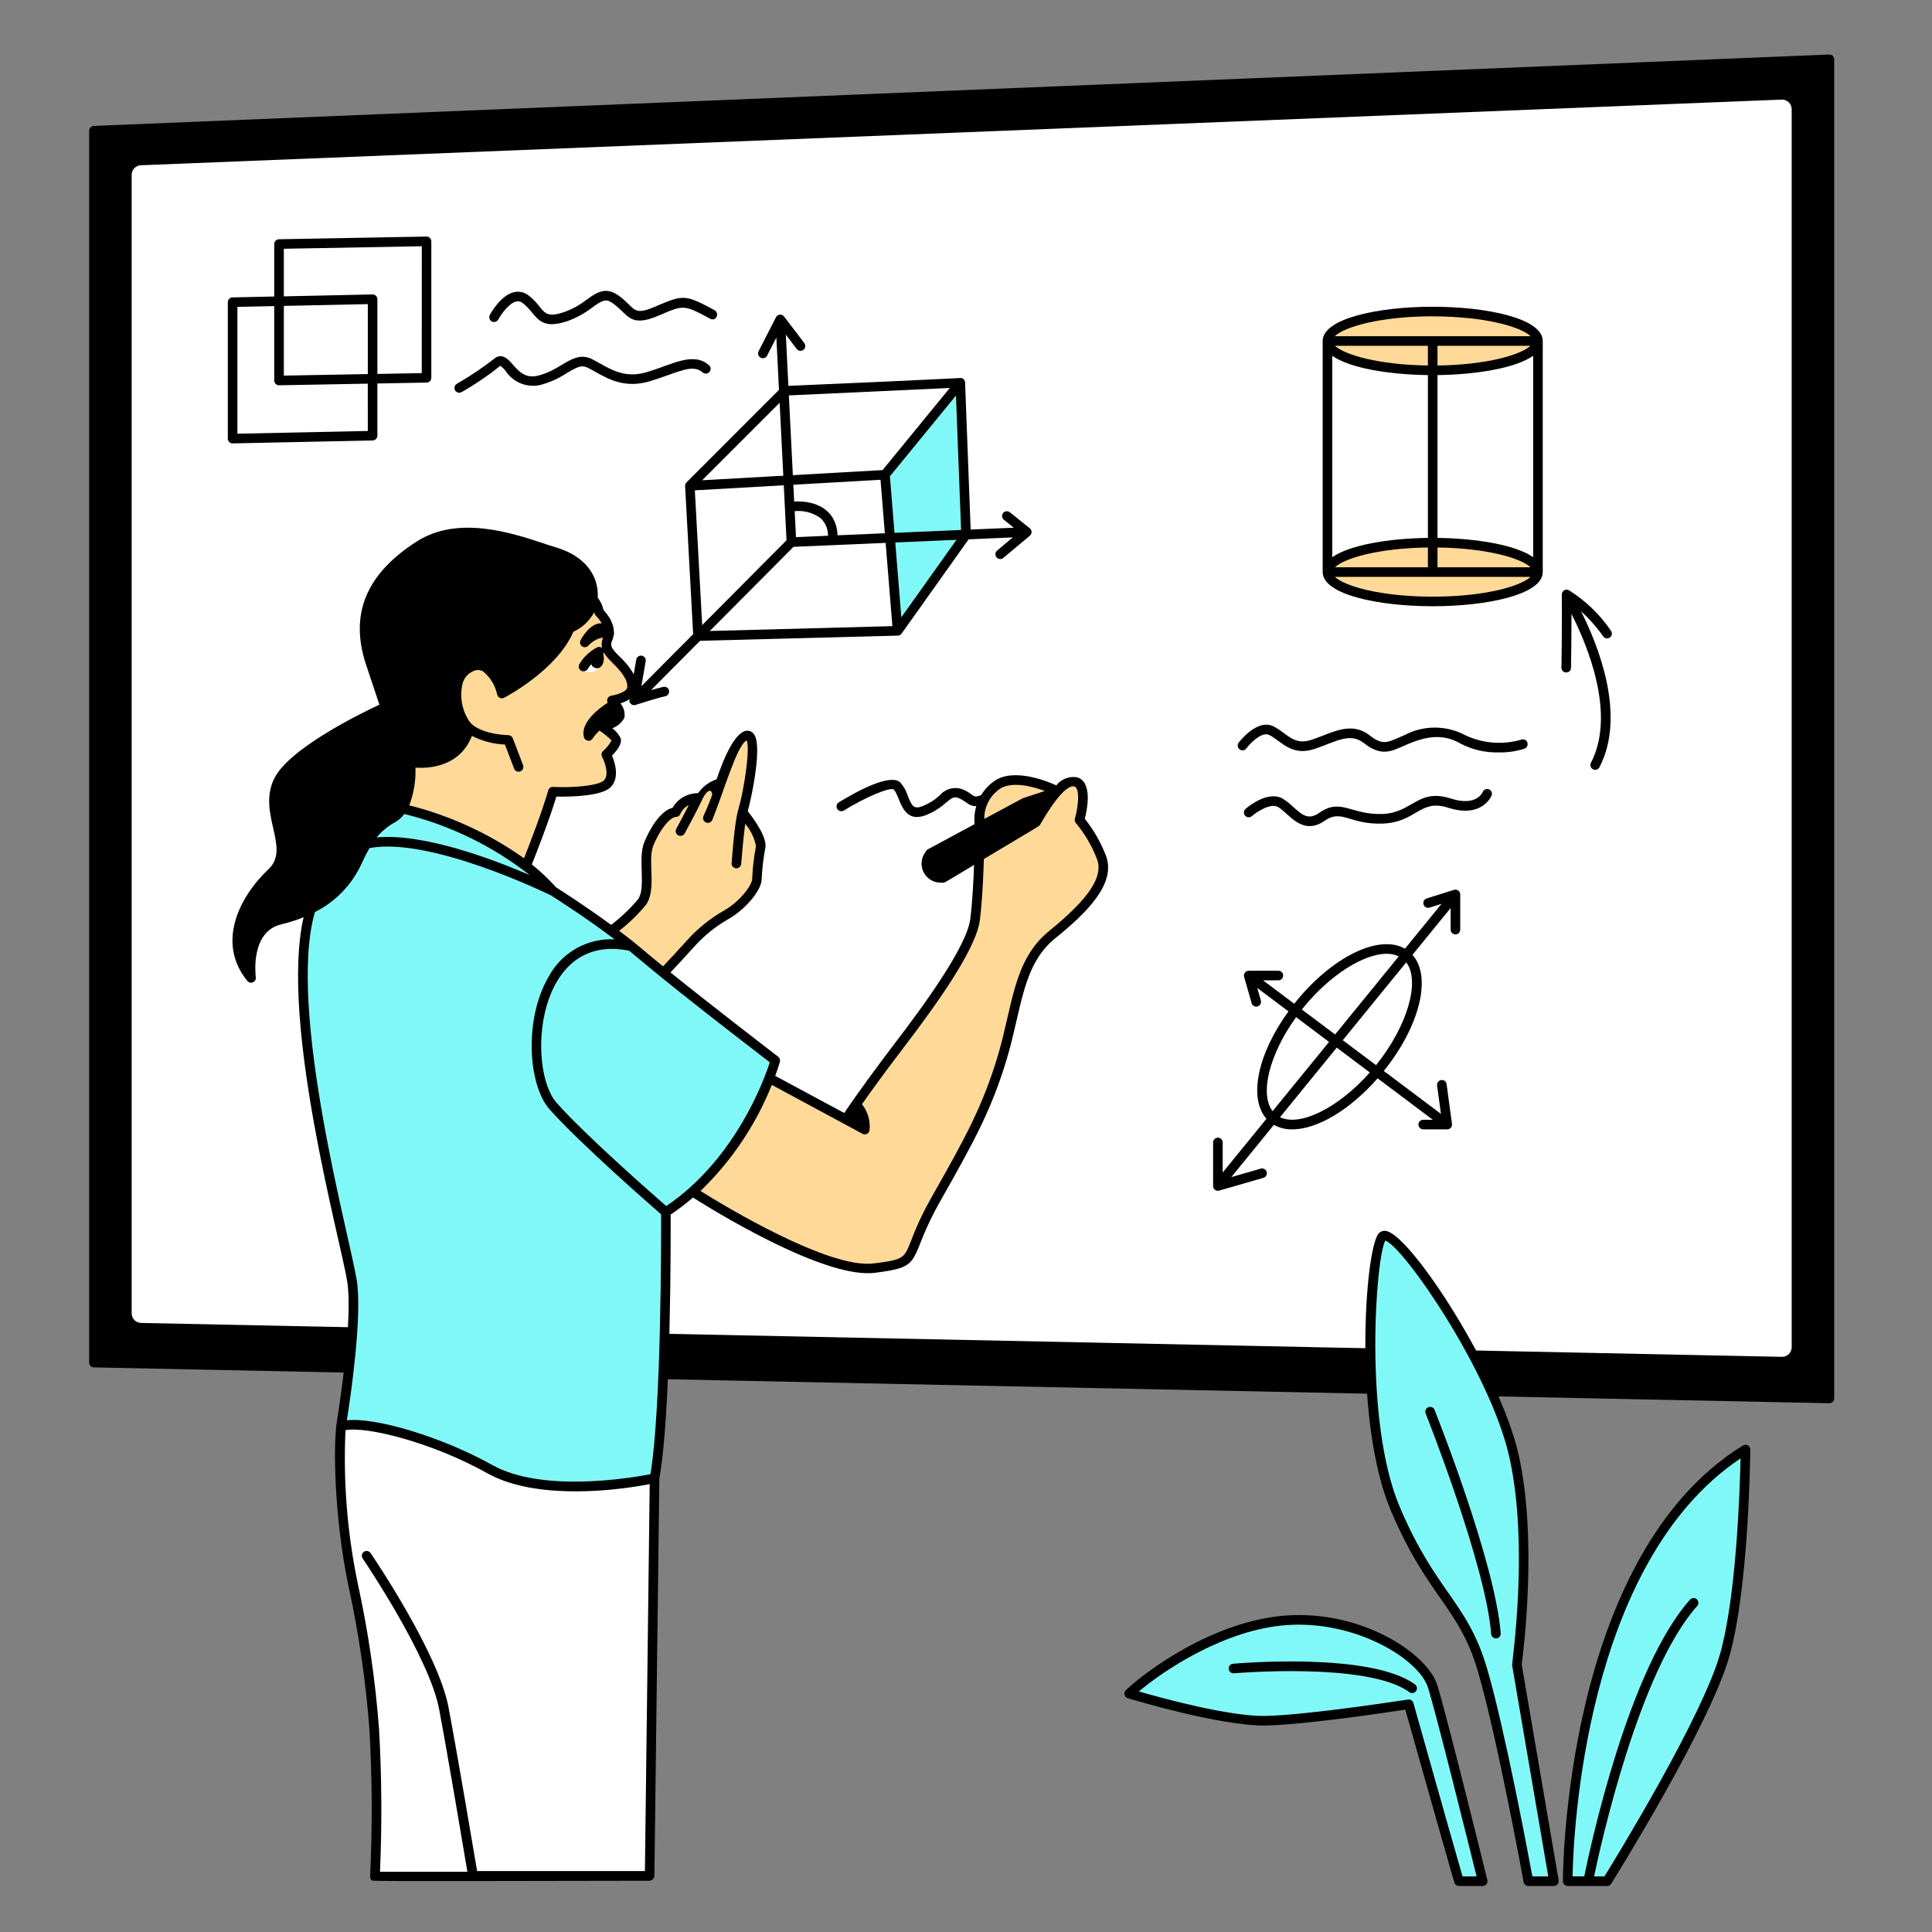 <svg width="156" height="156" viewBox="0 0 156 156" fill="none" xmlns="http://www.w3.org/2000/svg">
<rect x="0" y="0" width="156" height="156" fill="#808080" stroke="none"/>
<path d="M147.7 4.403L7.568 10.168C7.468 10.172 7.374 10.214 7.305 10.286C7.235 10.358 7.197 10.455 7.197 10.555V110.024C7.197 110.125 7.236 110.222 7.307 110.295C7.378 110.367 7.475 110.409 7.576 110.411L147.716 113.305C147.818 113.305 147.917 113.264 147.989 113.192C148.062 113.119 148.103 113.02 148.103 112.918V4.79C148.103 4.738 148.092 4.687 148.072 4.639C148.051 4.591 148.022 4.547 147.984 4.511C147.946 4.475 147.902 4.447 147.853 4.428C147.804 4.41 147.752 4.401 147.7 4.403Z" fill="black"/>
<path fill-rule="evenodd" clip-rule="evenodd" d="M144.67 8.817C144.67 8.712 144.649 8.609 144.608 8.513C144.567 8.417 144.507 8.33 144.432 8.258C144.357 8.186 144.268 8.129 144.17 8.092C144.073 8.055 143.969 8.038 143.864 8.042L11.374 13.344C11.174 13.352 10.985 13.437 10.846 13.581C10.707 13.725 10.63 13.918 10.63 14.118V106.047C10.63 106.25 10.71 106.444 10.851 106.589C10.993 106.734 11.186 106.817 11.388 106.821L143.881 109.558C143.984 109.56 144.086 109.541 144.182 109.503C144.277 109.465 144.365 109.408 144.438 109.336C144.512 109.264 144.57 109.178 144.61 109.083C144.65 108.988 144.67 108.886 144.67 108.783L144.67 8.817Z" fill="white"/>
<path d="M34.435 19.101L22.523 19.319C22.421 19.321 22.325 19.363 22.254 19.435C22.183 19.508 22.143 19.605 22.143 19.706V23.942L18.773 24.013C18.672 24.015 18.576 24.057 18.505 24.129C18.434 24.201 18.395 24.299 18.395 24.4V35.416C18.395 35.519 18.435 35.617 18.508 35.69C18.581 35.762 18.679 35.803 18.782 35.803L30.092 35.564C30.193 35.562 30.289 35.52 30.36 35.447C30.431 35.375 30.471 35.278 30.471 35.177V30.965L34.447 30.892C34.548 30.89 34.645 30.849 34.716 30.776C34.787 30.704 34.827 30.606 34.827 30.505V19.488C34.827 19.437 34.817 19.386 34.797 19.339C34.778 19.292 34.749 19.249 34.712 19.213C34.676 19.177 34.633 19.148 34.585 19.129C34.538 19.11 34.487 19.1 34.435 19.101ZM29.699 34.798L19.169 35.02V24.779L22.143 24.716V30.723C22.143 30.825 22.183 30.924 22.256 30.996C22.329 31.069 22.427 31.11 22.53 31.11L29.696 30.979L29.699 34.798ZM29.699 30.204L22.919 30.328V24.7L29.699 24.556V30.204ZM34.055 30.127L30.473 30.193V24.162C30.473 24.11 30.463 24.059 30.443 24.011C30.423 23.964 30.393 23.921 30.357 23.885C30.32 23.849 30.276 23.82 30.228 23.801C30.18 23.782 30.129 23.773 30.077 23.774L22.919 23.929V20.087L34.059 19.882L34.055 30.127Z" fill="black"/>
<path d="M42.206 24.47C42.136 24.411 42.053 24.368 41.963 24.346C41.874 24.324 41.78 24.323 41.69 24.343C41.071 24.478 40.414 25.462 40.233 25.797C40.184 25.887 40.102 25.954 40.003 25.984C39.905 26.013 39.799 26.002 39.709 25.953C39.618 25.905 39.551 25.822 39.522 25.724C39.492 25.625 39.503 25.519 39.552 25.429C39.64 25.265 40.448 23.821 41.525 23.585C41.724 23.542 41.931 23.544 42.129 23.59C42.327 23.636 42.513 23.725 42.673 23.852C44.023 24.871 43.653 25.833 45.538 25.204C46.204 24.965 46.827 24.622 47.385 24.187C48.154 23.636 48.879 23.117 49.917 23.844C51.338 24.839 51.002 25.581 52.923 24.75C55.194 23.769 55.327 23.776 57.679 25.034C57.774 25.083 57.846 25.167 57.881 25.268C57.916 25.369 57.911 25.479 57.867 25.576C57.847 25.621 57.818 25.662 57.782 25.695C57.746 25.729 57.704 25.754 57.657 25.771C57.611 25.787 57.562 25.793 57.512 25.79C57.463 25.786 57.416 25.772 57.372 25.75C55.224 24.601 55.224 24.601 53.237 25.46C50.801 26.515 50.76 25.383 49.472 24.48C48.911 24.087 48.633 24.248 47.836 24.818C47.216 25.299 46.523 25.678 45.783 25.941C43.376 26.74 43.35 25.333 42.206 24.47Z" fill="black"/>
<path d="M37.083 31.711C36.998 31.711 36.915 31.683 36.848 31.632C36.78 31.58 36.731 31.508 36.709 31.425C36.687 31.343 36.692 31.256 36.724 31.177C36.757 31.098 36.814 31.032 36.888 30.99C37.932 30.389 38.934 29.719 39.888 28.983C39.959 28.909 40.046 28.851 40.142 28.813C40.238 28.774 40.341 28.757 40.444 28.761C41.391 28.807 41.743 30.712 43.387 30.345C45.384 29.893 46.312 28.209 47.864 29.029C48.043 29.123 48.219 29.222 48.398 29.322C49.518 29.949 50.575 30.542 52.256 30.04C54.263 29.443 55.973 28.366 57.248 29.489C57.286 29.523 57.317 29.564 57.34 29.609C57.362 29.655 57.375 29.705 57.378 29.755C57.381 29.806 57.375 29.857 57.358 29.905C57.342 29.953 57.316 29.998 57.282 30.036C57.248 30.074 57.208 30.105 57.162 30.127C57.116 30.15 57.067 30.163 57.016 30.166C56.965 30.169 56.914 30.162 56.866 30.146C56.818 30.129 56.774 30.104 56.736 30.07C55.884 29.315 54.621 30.142 52.477 30.782C50.482 31.374 49.174 30.643 48.02 29.998C47.118 29.492 47.029 29.361 45.77 30.123C45.093 30.572 44.345 30.903 43.558 31.102C43.038 31.203 42.5 31.147 42.012 30.941C41.524 30.734 41.109 30.388 40.819 29.944C40.699 29.788 40.556 29.65 40.396 29.535C39.415 30.324 38.372 31.033 37.279 31.657C37.219 31.692 37.152 31.711 37.083 31.711Z" fill="black"/>
<path fill-rule="evenodd" clip-rule="evenodd" d="M77.54 30.901L71.456 38.334L72.481 50.936L78.004 43.168L77.54 30.901Z" fill="#81F8F8"/>
<path d="M77.926 30.887C77.923 30.808 77.897 30.733 77.85 30.67C77.803 30.607 77.739 30.56 77.665 30.534C77.587 30.49 78.599 30.518 63.352 31.168C63.256 31.173 63.165 31.213 63.097 31.282L55.432 38.953C55.394 38.992 55.364 39.038 55.344 39.089C55.325 39.14 55.316 39.194 55.319 39.248L55.978 51.383C55.983 51.481 56.026 51.574 56.099 51.642C56.17 51.71 56.266 51.748 56.365 51.748L72.513 51.323C72.569 51.318 72.624 51.302 72.673 51.274C72.722 51.246 72.764 51.208 72.797 51.163L78.32 43.394C78.37 43.324 78.395 43.241 78.391 43.155L77.926 30.887ZM63.538 31.935L76.691 31.327L71.266 37.957L56.693 38.78L63.538 31.935ZM56.725 50.965L56.105 39.592L71.097 38.74L72.057 50.558L56.725 50.965ZM72.778 49.846L71.856 38.457L77.191 31.937L77.613 43.05L72.778 49.846Z" fill="black"/>
<path d="M83.147 42.651L81.557 41.378C81.518 41.343 81.472 41.316 81.422 41.3C81.373 41.283 81.32 41.277 81.268 41.281C81.215 41.286 81.165 41.301 81.118 41.325C81.072 41.35 81.031 41.384 80.998 41.425C80.965 41.466 80.941 41.513 80.927 41.563C80.913 41.614 80.909 41.667 80.916 41.719C80.924 41.771 80.941 41.821 80.968 41.866C80.995 41.911 81.031 41.95 81.073 41.981L81.859 42.61L67.632 43.223C67.546 41.272 66.058 40.406 64.126 40.493L63.451 27.022L64.326 28.173C64.357 28.213 64.396 28.248 64.439 28.274C64.484 28.299 64.532 28.316 64.583 28.323C64.633 28.33 64.684 28.327 64.734 28.314C64.783 28.302 64.83 28.279 64.87 28.248C64.911 28.218 64.945 28.179 64.971 28.135C64.997 28.091 65.014 28.043 65.021 27.992C65.028 27.942 65.025 27.89 65.012 27.841C64.999 27.791 64.977 27.745 64.946 27.704L63.31 25.558C63.271 25.506 63.219 25.465 63.159 25.439C63.099 25.412 63.033 25.401 62.968 25.407C62.903 25.413 62.84 25.435 62.786 25.472C62.732 25.508 62.688 25.558 62.658 25.616L61.258 28.35C61.233 28.396 61.218 28.445 61.212 28.497C61.207 28.549 61.212 28.601 61.227 28.65C61.242 28.7 61.267 28.746 61.301 28.785C61.334 28.825 61.375 28.858 61.421 28.881C61.467 28.905 61.518 28.919 61.569 28.923C61.621 28.926 61.673 28.92 61.722 28.903C61.771 28.886 61.816 28.86 61.855 28.826C61.894 28.791 61.925 28.749 61.947 28.703L62.688 27.256L63.509 43.622L51.79 55.41L52.134 53.403C52.145 53.352 52.145 53.3 52.134 53.249C52.124 53.198 52.104 53.15 52.074 53.107C52.045 53.064 52.008 53.028 51.964 53C51.92 52.972 51.872 52.953 51.821 52.944C51.77 52.935 51.717 52.937 51.667 52.949C51.616 52.96 51.569 52.982 51.527 53.013C51.485 53.043 51.45 53.082 51.423 53.126C51.396 53.17 51.379 53.22 51.372 53.271L50.819 56.486C50.808 56.551 50.814 56.619 50.837 56.682C50.859 56.744 50.897 56.8 50.948 56.844C50.998 56.887 51.059 56.917 51.124 56.93C51.19 56.944 51.257 56.94 51.321 56.919C51.337 56.914 52.939 56.394 53.721 56.217C53.771 56.207 53.819 56.187 53.862 56.157C53.904 56.128 53.941 56.091 53.969 56.048C53.997 56.005 54.016 55.956 54.025 55.905C54.034 55.854 54.033 55.802 54.021 55.752C54.01 55.702 53.989 55.654 53.959 55.612C53.928 55.57 53.89 55.535 53.846 55.508C53.803 55.481 53.754 55.463 53.703 55.455C53.652 55.447 53.6 55.45 53.55 55.462C53.279 55.524 52.923 55.622 52.566 55.725L64.072 44.154L81.781 43.392L80.514 44.455C80.436 44.52 80.386 44.615 80.377 44.717C80.368 44.819 80.399 44.921 80.465 45C80.531 45.079 80.626 45.128 80.728 45.138C80.83 45.147 80.932 45.115 81.011 45.049L83.158 43.254C83.202 43.217 83.237 43.17 83.261 43.118C83.285 43.065 83.297 43.008 83.296 42.95C83.295 42.892 83.281 42.835 83.255 42.784C83.23 42.732 83.192 42.687 83.147 42.651ZM64.167 41.272C64.916 41.199 65.667 41.404 66.274 41.849C66.462 42.032 66.611 42.252 66.712 42.494C66.812 42.736 66.863 42.997 66.86 43.259L64.272 43.371L64.167 41.272Z" fill="black"/>
<path d="M107.185 27.529C107.185 28.158 108.08 28.762 109.673 29.207C111.267 29.652 113.428 29.902 115.682 29.902C117.936 29.902 120.097 29.652 121.691 29.207C123.284 28.762 124.179 28.158 124.179 27.529C124.179 26.899 123.284 26.296 121.691 25.851C120.097 25.406 117.936 25.156 115.682 25.156C113.428 25.156 111.267 25.406 109.673 25.851C108.08 26.296 107.185 26.899 107.185 27.529Z" fill="#FFD997"/>
<path d="M107.185 46.191C107.185 46.821 108.08 47.424 109.673 47.869C111.267 48.314 113.428 48.564 115.682 48.564C117.936 48.564 120.097 48.314 121.691 47.869C123.284 47.424 124.179 46.821 124.179 46.191C124.179 45.562 123.284 44.958 121.691 44.513C120.097 44.068 117.936 43.818 115.682 43.818C113.428 43.818 111.267 44.068 109.673 44.513C108.08 44.958 107.185 45.562 107.185 46.191Z" fill="#FFD997"/>
<path d="M124.57 27.532C124.57 25.72 120.1 24.768 115.684 24.768C111.269 24.768 106.8 25.72 106.8 27.532V46.191C106.8 48.002 111.269 48.951 115.684 48.951C120.1 48.951 124.57 48.003 124.57 46.192V27.532ZM115.297 29.512C111.318 29.462 108.561 28.649 107.794 27.923H115.297V29.512ZM116.071 44.208C120.065 44.258 122.823 45.076 123.582 45.805H116.071V44.208ZM116.071 43.434V30.286C119.246 30.246 122.385 29.717 123.795 28.728V44.987C122.382 44.003 119.246 43.474 116.069 43.433L116.071 43.434ZM116.071 29.512V27.923H123.575C122.801 28.649 120.049 29.462 116.069 29.512L116.071 29.512ZM115.684 25.544C119.901 25.544 122.818 26.395 123.59 27.149H107.776C108.549 26.392 111.465 25.54 115.682 25.54L115.684 25.544ZM115.297 30.287V43.433C112.123 43.474 108.984 44.003 107.574 44.991V28.732C108.982 29.717 112.117 30.246 115.295 30.286L115.297 30.287ZM115.297 44.209V45.806H107.787C108.543 45.076 111.301 44.258 115.295 44.208L115.297 44.209ZM107.787 46.58H123.582C122.797 47.331 119.886 48.178 115.684 48.178C111.482 48.178 108.568 47.33 107.784 46.579L107.787 46.58Z" fill="black"/>
<path d="M129.447 51.381C129.506 51.465 129.596 51.522 129.697 51.54C129.798 51.558 129.902 51.535 129.986 51.476C130.071 51.417 130.128 51.327 130.146 51.226C130.163 51.125 130.14 51.021 130.081 50.937C129.19 49.62 128.033 48.505 126.685 47.662C126.625 47.629 126.559 47.613 126.491 47.614C126.423 47.615 126.357 47.633 126.299 47.668C126.24 47.703 126.192 47.752 126.159 47.811C126.126 47.87 126.109 47.937 126.109 48.005C126.137 50.455 126.078 53.873 126.078 53.907C126.076 54.009 126.115 54.108 126.186 54.182C126.258 54.256 126.355 54.298 126.458 54.3C126.509 54.301 126.559 54.292 126.607 54.273C126.654 54.255 126.697 54.227 126.734 54.191C126.77 54.156 126.8 54.114 126.82 54.068C126.84 54.021 126.851 53.971 126.852 53.92C126.852 53.893 126.89 51.706 126.891 49.572C128.147 52.043 130.512 57.653 128.464 61.585C128.439 61.63 128.423 61.68 128.418 61.731C128.412 61.783 128.417 61.835 128.432 61.884C128.447 61.934 128.472 61.98 128.505 62.02C128.538 62.059 128.578 62.092 128.624 62.116C128.67 62.14 128.72 62.154 128.772 62.158C128.823 62.163 128.875 62.156 128.924 62.14C128.973 62.124 129.019 62.098 129.057 62.064C129.096 62.03 129.128 61.988 129.151 61.942C131.343 57.731 129.004 52.014 127.663 49.363C128.332 49.965 128.931 50.643 129.447 51.381Z" fill="black"/>
<path d="M121.008 60.753C119.936 60.782 118.875 60.536 117.926 60.036C116.41 59.152 114.959 59.552 113.74 60.056C113.572 60.126 113.415 60.197 113.267 60.262C112.267 60.706 111.476 61.057 110.141 60.009C109.014 59.124 107.933 59.859 106.203 60.455C104.306 61.108 103.509 59.891 102.509 59.357C101.883 59.021 100.924 60.048 100.636 60.433C100.574 60.515 100.482 60.569 100.381 60.584C100.279 60.598 100.176 60.572 100.094 60.51C100.012 60.449 99.957 60.357 99.943 60.255C99.928 60.154 99.955 60.05 100.016 59.968C100.078 59.891 101.537 57.955 102.875 58.674C103.992 59.269 104.473 60.231 105.952 59.721C107.655 59.134 109.105 58.208 110.62 59.399C111.748 60.284 112.141 59.88 113.444 59.34C114.197 58.947 115.034 58.744 115.884 58.749C116.733 58.753 117.568 58.965 118.317 59.367C119.716 60.026 121.308 60.158 122.796 59.736C122.843 59.714 122.894 59.701 122.946 59.699C122.998 59.697 123.049 59.705 123.098 59.723C123.146 59.742 123.191 59.769 123.228 59.805C123.266 59.841 123.296 59.883 123.317 59.931C123.338 59.978 123.349 60.03 123.349 60.081C123.35 60.133 123.34 60.185 123.32 60.233C123.301 60.281 123.272 60.324 123.235 60.361C123.198 60.397 123.154 60.426 123.106 60.445C122.43 60.668 121.72 60.772 121.008 60.753Z" fill="black"/>
<path d="M103.192 65.162C102.573 64.81 101.43 65.596 101.079 65.899C101.04 65.932 100.996 65.958 100.947 65.974C100.899 65.99 100.848 65.996 100.798 65.993C100.747 65.989 100.697 65.975 100.652 65.953C100.606 65.93 100.566 65.898 100.533 65.86C100.499 65.822 100.474 65.777 100.458 65.729C100.442 65.68 100.435 65.629 100.439 65.579C100.443 65.528 100.456 65.478 100.479 65.433C100.502 65.388 100.533 65.347 100.572 65.314C100.753 65.159 102.377 63.801 103.577 64.49C103.881 64.681 104.164 64.903 104.42 65.154C105.195 65.857 105.675 66.227 106.533 65.627C108.283 64.406 109.074 65.813 111.623 65.726C114.078 65.627 114.487 63.623 117.151 64.479C119.208 65.139 119.701 64.001 119.721 63.951C119.759 63.856 119.833 63.78 119.926 63.739C120.02 63.698 120.126 63.696 120.221 63.733C120.316 63.77 120.392 63.843 120.434 63.935C120.475 64.028 120.479 64.133 120.444 64.228C120.437 64.246 119.701 66.112 116.914 65.215C114.646 64.486 114.392 66.387 111.654 66.5C108.976 66.598 108.345 65.308 106.975 66.263C105.136 67.547 104.077 65.668 103.192 65.162Z" fill="black"/>
<path d="M117.395 71.855L115.198 72.544C115.1 72.575 115.018 72.644 114.97 72.735C114.923 72.826 114.913 72.932 114.944 73.03C114.975 73.128 115.044 73.21 115.135 73.258C115.226 73.305 115.332 73.315 115.43 73.284L116.396 72.98L113.444 76.604C111.392 75.415 107.637 77.196 104.652 80.862L104.502 81.048L101.984 79.157H103.222C103.325 79.157 103.424 79.117 103.496 79.044C103.569 78.971 103.61 78.873 103.61 78.77C103.61 78.668 103.569 78.569 103.496 78.496C103.424 78.424 103.325 78.383 103.222 78.383H100.829C100.769 78.383 100.71 78.397 100.656 78.424C100.603 78.45 100.556 78.489 100.52 78.537C100.484 78.585 100.459 78.641 100.448 78.7C100.437 78.759 100.44 78.819 100.457 78.877L101.059 80.987C101.072 81.037 101.095 81.084 101.126 81.125C101.157 81.167 101.197 81.201 101.242 81.227C101.286 81.253 101.336 81.269 101.388 81.276C101.439 81.282 101.491 81.278 101.541 81.263C101.591 81.249 101.637 81.225 101.677 81.193C101.718 81.16 101.751 81.12 101.776 81.074C101.8 81.028 101.815 80.978 101.82 80.927C101.825 80.875 101.819 80.823 101.803 80.774L101.518 79.772L104.038 81.664C101.541 85.098 100.797 88.689 102.262 90.335L98.726 94.676V92.248C98.726 92.146 98.686 92.047 98.613 91.975C98.54 91.902 98.442 91.861 98.339 91.861C98.237 91.861 98.138 91.902 98.066 91.975C97.993 92.047 97.952 92.146 97.952 92.248V95.763C97.952 95.823 97.966 95.882 97.993 95.936C98.019 95.989 98.058 96.036 98.106 96.072C98.154 96.108 98.21 96.133 98.269 96.144C98.328 96.155 98.388 96.152 98.446 96.135L102.013 95.105C102.062 95.091 102.108 95.068 102.147 95.036C102.187 95.004 102.22 94.965 102.245 94.921C102.269 94.876 102.285 94.827 102.291 94.777C102.296 94.726 102.292 94.675 102.278 94.626C102.264 94.577 102.24 94.532 102.209 94.492C102.177 94.452 102.138 94.419 102.093 94.394C102.049 94.37 102 94.354 101.949 94.349C101.899 94.343 101.847 94.347 101.799 94.361L99.422 95.047L102.862 90.825C103.315 91.077 103.826 91.204 104.344 91.192C106.322 91.192 108.959 89.666 111.234 87.069L115.693 90.416H114.918C114.816 90.416 114.717 90.457 114.645 90.529C114.572 90.602 114.531 90.7 114.531 90.803C114.531 90.906 114.572 91.004 114.645 91.077C114.717 91.149 114.816 91.19 114.918 91.19H116.854C116.909 91.191 116.964 91.179 117.015 91.156C117.066 91.134 117.111 91.1 117.148 91.059C117.185 91.017 117.212 90.968 117.228 90.915C117.244 90.862 117.249 90.806 117.241 90.751L116.806 87.541C116.801 87.49 116.785 87.441 116.76 87.396C116.734 87.351 116.7 87.312 116.659 87.281C116.619 87.25 116.572 87.228 116.522 87.216C116.472 87.203 116.421 87.201 116.37 87.21C116.32 87.216 116.271 87.233 116.227 87.259C116.183 87.284 116.145 87.318 116.114 87.359C116.083 87.399 116.061 87.445 116.048 87.495C116.035 87.544 116.032 87.595 116.039 87.645L116.348 89.939L111.735 86.475C114.661 82.837 115.619 78.854 114.052 77.098L117.132 73.317V75.061C117.132 75.164 117.173 75.263 117.245 75.335C117.318 75.408 117.416 75.449 117.519 75.449C117.622 75.449 117.72 75.408 117.793 75.335C117.865 75.263 117.906 75.164 117.906 75.061V72.228C117.907 72.166 117.893 72.104 117.866 72.049C117.838 71.993 117.797 71.945 117.747 71.909C117.697 71.872 117.639 71.848 117.578 71.839C117.517 71.829 117.454 71.835 117.395 71.855ZM105.251 81.349C107.419 78.689 110.133 77.013 111.967 77.013C112.304 77.006 112.639 77.076 112.946 77.219L107.804 83.529L105.121 81.516C105.164 81.457 105.208 81.403 105.251 81.349ZM102.756 89.72C101.689 88.333 102.497 85.116 104.654 82.132L107.314 84.13L102.756 89.72ZM103.356 90.209L107.935 84.591L110.607 86.598C108.078 89.456 104.973 90.996 103.355 90.209H103.356ZM111.107 86.006L108.423 83.993L113.546 77.706C114.699 79.201 113.664 82.835 111.107 86.009V86.006Z" fill="black"/>
<path fill-rule="evenodd" clip-rule="evenodd" d="M119.724 151.898C119.724 151.898 116.445 138.606 115.681 136.165C114.917 133.723 109.724 130.417 103.887 130.831C98.05 131.244 92.573 135.429 91.178 136.751C91.178 136.751 98.611 139.026 102.218 138.941C105.825 138.856 113.754 137.611 113.754 137.611C113.754 137.611 116.827 148.532 117.803 151.898H119.724Z" fill="#81F8F8"/>
<path fill-rule="evenodd" clip-rule="evenodd" d="M123.408 151.898H125.473L122.479 134.4C122.479 134.4 123.872 124.747 122.243 117.536C120.613 110.326 112.607 98.73 111.614 99.849C110.62 100.969 109.678 114.815 112.678 121.859C115.678 128.902 118.153 129.502 119.724 134.904C121.295 140.306 123.408 151.898 123.408 151.898Z" fill="#81F8F8"/>
<path fill-rule="evenodd" clip-rule="evenodd" d="M126.587 151.898C126.587 151.898 126.425 125.995 140.94 117.045C140.94 117.045 140.842 128.054 139.267 133.632C137.692 139.211 129.769 151.898 129.769 151.898H126.587Z" fill="#81F8F8"/>
<path d="M117.803 152.285C117.72 152.286 117.638 152.259 117.571 152.209C117.504 152.159 117.455 152.089 117.432 152.009C116.562 149.011 113.993 139.899 113.472 138.045C111.9 138.287 105.438 139.252 102.226 139.328C98.582 139.392 91.371 137.214 91.064 137.121C90.999 137.101 90.941 137.065 90.894 137.016C90.847 136.966 90.815 136.906 90.799 136.84C90.783 136.774 90.785 136.705 90.805 136.639C90.824 136.574 90.86 136.516 90.91 136.469C92.529 134.934 98.013 130.858 103.858 130.445C109.993 130.01 115.261 133.529 116.049 136.049C116.807 138.473 119.963 151.26 120.097 151.803C120.112 151.86 120.113 151.92 120.101 151.977C120.089 152.035 120.064 152.089 120.028 152.136C119.992 152.182 119.945 152.22 119.892 152.246C119.84 152.272 119.781 152.285 119.723 152.285H117.803ZM113.752 137.224C113.836 137.224 113.918 137.251 113.985 137.302C114.052 137.353 114.101 137.425 114.124 137.506C114.153 137.613 117.051 147.9 118.094 151.512H119.227C118.633 149.112 115.98 138.42 115.309 136.28C114.586 133.967 109.481 130.827 103.912 131.217C98.848 131.575 93.924 134.922 91.955 136.577C93.852 137.124 99.305 138.618 102.206 138.554C105.832 138.466 113.666 137.222 113.752 137.222V137.224Z" fill="black"/>
<path d="M125.474 152.285H123.408C123.317 152.286 123.229 152.254 123.16 152.196C123.09 152.138 123.043 152.057 123.026 151.968C123.006 151.852 120.898 140.329 119.351 135.012C117.809 129.705 115.337 129.083 112.321 122.011C109.246 114.796 110.195 100.864 111.324 99.591C111.406 99.501 111.513 99.436 111.632 99.404C111.751 99.372 111.876 99.376 111.993 99.413C114.064 99.946 121.12 110.816 122.619 117.453C124.178 124.35 122.985 133.558 122.869 134.396L125.855 151.839C125.863 151.894 125.86 151.951 125.844 152.004C125.829 152.058 125.803 152.107 125.766 152.15C125.73 152.192 125.685 152.226 125.635 152.249C125.584 152.273 125.53 152.285 125.474 152.285ZM123.731 151.511H125.015L122.097 134.461C122.066 134.28 123.49 124.823 121.864 117.618C120.31 110.736 113.299 100.62 111.856 100.171C111.087 101.527 110.085 114.787 113.033 121.703C116.002 128.671 118.503 129.322 120.095 134.792C121.508 139.65 123.379 149.607 123.731 151.511Z" fill="black"/>
<path d="M140.736 116.716C126.206 125.676 126.195 151.64 126.199 151.898C126.199 152.001 126.24 152.099 126.313 152.172C126.385 152.245 126.484 152.285 126.586 152.285H129.769C129.834 152.285 129.899 152.269 129.956 152.237C130.014 152.205 130.062 152.159 130.097 152.103C130.422 151.583 138.068 139.304 139.64 133.737C141.211 128.169 141.323 117.501 141.327 117.049C141.327 116.98 141.309 116.912 141.275 116.852C141.24 116.792 141.19 116.742 141.13 116.708C141.069 116.674 141.001 116.657 140.932 116.658C140.862 116.66 140.795 116.68 140.736 116.716ZM138.893 133.526C137.452 138.628 130.524 149.94 129.552 151.511H128.714C129.281 148.801 132.365 134.912 137.04 129.677C137.074 129.639 137.1 129.595 137.117 129.547C137.134 129.499 137.141 129.448 137.138 129.398C137.135 129.347 137.122 129.297 137.1 129.251C137.078 129.205 137.047 129.164 137.009 129.131C136.972 129.097 136.927 129.071 136.879 129.054C136.831 129.037 136.78 129.03 136.73 129.033C136.679 129.036 136.629 129.049 136.583 129.071C136.538 129.093 136.497 129.124 136.463 129.162C131.495 134.721 128.405 149.129 127.921 151.508H126.977C127.036 148.316 127.907 126.214 140.541 117.759C140.485 120.296 140.209 128.881 138.893 133.526Z" fill="black"/>
<path d="M120.793 132.293C120.696 132.294 120.602 132.257 120.53 132.191C120.458 132.125 120.414 132.034 120.406 131.937C119.964 126.339 115.162 114.249 115.114 114.129C115.095 114.081 115.085 114.031 115.086 113.98C115.087 113.929 115.097 113.879 115.117 113.832C115.158 113.738 115.234 113.664 115.33 113.625C115.425 113.587 115.532 113.589 115.626 113.629C115.72 113.67 115.795 113.746 115.833 113.841C116.033 114.342 120.727 126.163 121.175 131.877C121.179 131.93 121.172 131.983 121.155 132.033C121.138 132.083 121.11 132.129 121.075 132.168C121.039 132.207 120.995 132.238 120.947 132.26C120.899 132.281 120.846 132.293 120.793 132.293Z" fill="black"/>
<path d="M114.022 136.706C113.94 136.705 113.86 136.678 113.795 136.628C110.435 134.183 99.738 135.103 99.631 135.112C99.529 135.119 99.428 135.087 99.349 135.021C99.271 134.955 99.221 134.862 99.211 134.76C99.202 134.658 99.234 134.556 99.3 134.478C99.366 134.399 99.46 134.35 99.562 134.341C100.013 134.301 110.658 133.389 114.249 136.003C114.317 136.05 114.367 136.118 114.393 136.197C114.419 136.275 114.419 136.359 114.394 136.438C114.369 136.516 114.319 136.584 114.252 136.633C114.185 136.681 114.105 136.707 114.022 136.706Z" fill="black"/>
<path fill-rule="evenodd" clip-rule="evenodd" d="M53.554 78.581L49.408 75.127C50.292 74.465 51.099 73.708 51.816 72.868C52.641 71.79 51.869 69.455 52.384 68.165C52.899 66.874 53.819 65.579 54.575 65.579C54.744 65.2 55.028 64.885 55.387 64.677C55.746 64.47 56.161 64.382 56.573 64.426C56.573 64.426 57.365 63.272 58.164 63.272C58.164 63.272 59.475 59.221 60.401 59.391C61.326 59.56 60.221 64.899 59.952 65.579C59.952 65.579 61.577 67.561 61.422 68.382C61.258 69.242 61.157 70.112 61.119 70.986C61.119 71.619 60.068 73.035 58.683 73.844C57.559 74.48 56.548 75.299 55.693 76.268C54.954 77.1 53.554 78.581 53.554 78.581Z" fill="#FFD997"/>
<path fill-rule="evenodd" clip-rule="evenodd" d="M62.115 87.049C60.699 90.497 58.591 93.617 55.921 96.218C55.921 96.218 66.296 102.936 70.584 102.399C74.511 101.906 72.791 101.729 75.59 96.796C78.389 91.864 79.703 89.441 80.915 85.433C82.126 81.424 82.162 77.743 84.948 75.481C87.733 73.22 89.654 71.083 88.932 69.221C88.514 68.124 87.917 67.105 87.164 66.206C87.164 66.206 87.955 63.471 86.862 63.133C85.77 62.796 84.336 65.191 83.648 66.395L79.055 69.235C79.055 69.235 79.001 71.954 78.74 74.191C78.325 77.742 71.329 85.684 68.3 90.372L62.115 87.049Z" fill="#FFD997"/>
<path fill-rule="evenodd" clip-rule="evenodd" d="M42.53 69.833C42.53 69.833 44.001 66.155 44.645 63.925C44.645 63.925 48.314 64.057 49.053 63.272C49.793 62.487 48.956 60.924 48.956 60.924C48.956 60.924 49.862 60.077 49.755 59.731C49.648 59.386 48.671 58.699 48.671 58.699C48.671 58.699 49.903 58.283 50.057 57.837C50.211 57.392 49.407 56.557 49.407 56.557C49.407 56.557 50.887 56.338 51.018 55.609C51.15 54.881 50.575 54.116 49.991 53.513C49.407 52.911 48.707 52.405 49.057 51.62C49.407 50.834 48.986 50.083 48.377 49.43C48.312 49.043 48.137 48.684 47.872 48.395C47.804 48.912 47.597 49.402 47.272 49.81C46.946 50.218 46.516 50.53 46.026 50.711C46.026 50.711 44.797 53.661 40.513 55.958C40.513 55.958 39.971 53.575 38.446 53.73C36.921 53.885 36.246 56.328 37.873 58.791C37.873 58.791 37.501 62.114 33.228 61.62C33.228 61.62 33.023 64.64 32.475 65.287C36.041 66.275 39.433 67.809 42.53 69.833Z" fill="#FFD997"/>
<path fill-rule="evenodd" clip-rule="evenodd" d="M27.533 115.189C27.295 119.463 27.624 123.75 28.511 127.937C29.347 131.794 29.918 135.703 30.222 139.638C30.45 143.583 30.468 147.537 30.276 151.484H52.456L52.856 119.36C52.856 119.36 44.589 121.403 38.271 117.95C32.285 114.678 27.533 115.189 27.533 115.189Z" fill="white"/>
<path fill-rule="evenodd" clip-rule="evenodd" d="M28.471 70.292C29.09 69.074 29.555 67.427 30.716 66.731C31.378 66.347 31.973 65.858 32.478 65.284C32.478 65.284 40.154 66.893 44.667 71.954C47.143 73.516 49.522 75.227 51.79 77.079C54.701 79.565 62.609 85.633 62.609 85.633C62.609 85.633 60.418 93.531 53.77 97.872C53.77 97.872 53.87 113.858 52.86 119.36C52.86 119.36 44.272 121.262 39.573 118.633C34.874 116.005 29.058 114.557 27.537 115.189C27.537 115.189 28.952 106.784 28.43 103.437C27.908 100.09 22.672 81.273 25.106 73.375C26.403 72.557 27.543 71.513 28.471 70.292Z" fill="#81F8F8"/>
<path d="M72.16 63.745C71.826 63.551 69.948 64.338 68.15 65.434C68.106 65.464 68.057 65.484 68.006 65.494C67.955 65.503 67.902 65.503 67.851 65.491C67.8 65.48 67.751 65.459 67.709 65.428C67.666 65.398 67.63 65.359 67.603 65.315C67.576 65.27 67.558 65.22 67.55 65.169C67.543 65.117 67.546 65.064 67.559 65.014C67.573 64.963 67.596 64.916 67.629 64.875C67.661 64.834 67.701 64.799 67.747 64.774C69.257 63.853 71.91 62.42 72.702 63.19C72.972 63.498 73.174 63.858 73.295 64.249C73.63 65.101 73.794 65.353 74.471 65.101C74.986 64.898 75.459 64.605 75.869 64.234C76.083 63.974 76.371 63.786 76.695 63.694C77.019 63.602 77.363 63.61 77.682 63.718C78.828 64.167 78.386 64.647 79.653 63.992C81.329 63.128 82.394 62.534 84.298 63.107C84.392 63.14 84.471 63.208 84.516 63.297C84.561 63.385 84.571 63.488 84.542 63.584C84.513 63.68 84.449 63.761 84.362 63.81C84.275 63.859 84.173 63.873 84.076 63.848C82.427 63.356 81.53 63.895 80.004 64.68C78.292 65.561 78.34 64.809 77.397 64.44C77.033 64.296 76.855 64.419 76.36 64.831C75.883 65.258 75.334 65.596 74.738 65.827C72.772 66.556 72.7 64.27 72.16 63.745Z" fill="black"/>
<path d="M47.222 52.258C47.155 52.258 47.089 52.24 47.03 52.207C46.972 52.174 46.923 52.127 46.889 52.069C46.855 52.012 46.836 51.946 46.834 51.879C46.833 51.812 46.849 51.746 46.88 51.687C46.999 51.466 47.631 50.366 48.476 50.329C48.687 50.33 48.895 50.388 49.076 50.497C49.257 50.606 49.405 50.762 49.505 50.948C49.55 51.017 49.572 51.098 49.568 51.18C49.564 51.262 49.534 51.341 49.482 51.404C49.43 51.468 49.36 51.514 49.28 51.535C49.201 51.556 49.117 51.551 49.04 51.521C49.001 51.509 48.324 51.289 47.498 52.136C47.462 52.174 47.42 52.204 47.372 52.225C47.325 52.246 47.273 52.257 47.222 52.258Z" fill="black"/>
<path fill-rule="evenodd" clip-rule="evenodd" d="M46.961 54.136C46.961 54.136 47.707 52.864 48.371 52.622L48.543 53.768C48.369 54.012 48.113 54.183 47.821 54.251C47.53 54.319 47.224 54.278 46.961 54.136Z" fill="white"/>
<path d="M48.714 52.801C48.75 52.732 48.764 52.653 48.755 52.576C48.746 52.499 48.713 52.426 48.661 52.367C48.61 52.309 48.542 52.267 48.467 52.248C48.391 52.228 48.312 52.232 48.238 52.259C47.637 52.566 47.134 53.036 46.789 53.616C46.735 53.704 46.718 53.809 46.741 53.909C46.765 54.009 46.827 54.095 46.915 54.149C47.002 54.203 47.107 54.221 47.207 54.197C47.307 54.173 47.394 54.111 47.448 54.024C47.535 53.886 47.632 53.753 47.736 53.627C47.772 53.722 47.835 53.805 47.918 53.864C48.001 53.923 48.099 53.956 48.201 53.959C48.693 53.956 48.847 53.273 48.714 52.801Z" fill="black"/>
<path fill-rule="evenodd" clip-rule="evenodd" d="M84.996 63.788C82.802 64.764 84.138 64.098 79.181 66.731C79.181 66.731 79.143 64.232 80.561 63.364C81.979 62.496 84.996 63.788 84.996 63.788Z" fill="#FFD997"/>
<path d="M89.295 69.081C88.881 68.01 88.307 67.008 87.591 66.11C87.796 65.316 88.229 63.151 86.977 62.763C86.664 62.71 86.342 62.742 86.045 62.857C85.748 62.972 85.488 63.165 85.293 63.416C84.734 63.157 81.909 61.945 80.306 63.053C79.749 63.437 79.306 63.965 79.023 64.579C78.739 65.194 78.626 65.873 78.695 66.546L74.916 68.583C74.836 68.626 74.774 68.696 74.74 68.781C74.556 69.015 74.444 69.298 74.418 69.595C74.391 69.891 74.451 70.189 74.59 70.453C74.729 70.716 74.942 70.933 75.202 71.079C75.462 71.224 75.758 71.29 76.056 71.271C76.262 71.312 76.197 71.306 78.65 69.838C78.618 70.767 78.538 72.585 78.356 74.149C78.096 76.372 74.717 81.019 72.195 84.32C70.909 86.006 69.26 88.246 68.169 89.869L62.595 86.871C62.835 86.222 62.952 85.807 62.972 85.737C62.992 85.663 62.99 85.584 62.966 85.511C62.941 85.438 62.896 85.374 62.835 85.327C62.77 85.277 57.623 81.326 54.138 78.519C54.593 78.033 55.454 77.116 55.977 76.525C56.804 75.585 57.783 74.792 58.874 74.177C60.246 73.377 61.499 71.855 61.501 70.987C61.54 70.136 61.639 69.29 61.799 68.453C61.953 67.61 60.879 66.131 60.376 65.497C60.685 64.413 61.522 60.429 60.938 59.374C60.892 59.281 60.825 59.2 60.743 59.137C60.661 59.074 60.565 59.03 60.463 59.01C59.419 58.831 58.414 61.275 57.865 62.919C57.261 63.129 56.737 63.522 56.367 64.043C55.95 64.041 55.54 64.149 55.179 64.356C54.817 64.563 54.517 64.862 54.308 65.223C53.291 65.465 52.403 67.053 52.017 68.021C51.475 69.379 52.2 71.72 51.502 72.633C50.86 73.391 50.137 74.078 49.346 74.681C47.24 73.137 45.243 71.864 44.912 71.656C44.306 70.985 43.648 70.364 42.943 69.797C43.142 69.3 44.304 66.368 44.925 64.321C45.954 64.341 48.601 64.313 49.329 63.539C50.045 62.78 49.647 61.552 49.416 61.011C49.847 60.574 50.245 60.032 50.118 59.618C49.962 59.295 49.728 59.015 49.438 58.805C49.854 58.651 50.201 58.353 50.416 57.965C50.452 57.758 50.441 57.546 50.386 57.343C50.33 57.14 50.23 56.953 50.093 56.793C50.622 56.627 51.281 56.298 51.393 55.679C51.522 54.959 51.152 54.163 50.262 53.245C49.694 52.656 49.178 52.295 49.404 51.778C49.76 50.98 49.539 50.152 48.73 49.25C48.651 48.89 48.492 48.552 48.266 48.261C48.364 46.367 47.115 44.854 44.891 44.199C44.607 44.115 44.272 44.005 43.906 43.882C41.315 43.025 36.979 41.589 33.642 43.728C29.538 46.36 28.207 49.618 29.565 53.69L30.634 56.898C29.181 57.577 23.345 60.421 22.14 62.868C20.763 65.665 23.487 68.477 21.699 70.164C19.325 72.403 17.448 76.115 19.971 79.205C20.025 79.271 20.098 79.317 20.18 79.337C20.262 79.357 20.348 79.349 20.425 79.316C20.503 79.282 20.567 79.224 20.608 79.151C20.65 79.077 20.666 78.992 20.655 78.909C20.636 78.759 20.199 75.232 22.709 74.637C23.325 74.493 23.928 74.3 24.514 74.061C22.578 82.53 27.529 100.218 28.039 103.493C28.496 106.419 27.434 113.315 27.191 114.846C26.905 116.651 26.977 122.455 28.127 128.009C28.966 131.846 29.536 135.737 29.831 139.654C30.055 143.603 30.073 147.562 29.884 151.513C29.881 151.565 29.889 151.618 29.908 151.668C29.926 151.718 29.954 151.763 29.99 151.801C30.087 151.902 28.664 151.906 52.453 151.863C52.56 151.85 52.659 151.798 52.73 151.717C52.802 151.636 52.841 151.531 52.84 151.423L53.239 119.388C54.187 114.165 54.16 100.048 54.151 98.071C54.78 97.649 55.383 97.189 55.957 96.694C59.111 98.694 66.947 103.233 70.631 102.775C74.791 102.253 73.169 101.834 75.925 96.98C78.67 92.139 80.046 89.631 81.284 85.537C82.495 81.524 82.528 77.934 85.19 75.774C87.715 73.737 90.171 71.341 89.295 69.081ZM80.727 63.703C81.643 63.072 83.308 63.471 84.366 63.867L82.585 64.454L79.477 66.127C79.469 65.652 79.579 65.181 79.797 64.758C80.015 64.335 80.335 63.973 80.727 63.703ZM52.124 73.103C53.066 71.872 52.264 69.51 52.743 68.308C53.302 66.908 54.141 65.966 54.575 65.966C54.655 65.965 54.734 65.94 54.799 65.893C54.864 65.846 54.914 65.781 54.941 65.705C55.075 65.399 55.316 65.153 55.619 65.013C55.194 65.841 54.624 66.899 54.612 66.913C54.586 66.958 54.569 67.008 54.563 67.059C54.557 67.111 54.561 67.163 54.575 67.213C54.589 67.263 54.613 67.309 54.645 67.35C54.678 67.39 54.718 67.423 54.764 67.448C54.809 67.473 54.859 67.488 54.911 67.493C54.962 67.498 55.015 67.492 55.064 67.476C55.113 67.461 55.159 67.435 55.199 67.402C55.238 67.368 55.27 67.327 55.293 67.28C55.331 67.21 56.188 65.625 56.583 64.811C57.047 63.706 57.492 63.642 57.504 64.192C57.188 65.059 56.803 65.895 56.797 65.909C56.778 65.956 56.768 66.007 56.768 66.057C56.769 66.108 56.779 66.159 56.798 66.206C56.818 66.252 56.847 66.295 56.883 66.331C56.919 66.366 56.962 66.395 57.009 66.414C57.056 66.433 57.107 66.443 57.157 66.443C57.208 66.442 57.259 66.432 57.306 66.412C57.352 66.393 57.395 66.364 57.431 66.328C57.467 66.292 57.495 66.249 57.514 66.202C58.464 63.87 59.497 60.177 60.287 59.785C60.553 60.311 60.201 62.788 59.877 64.323C59.579 65.738 59.418 65.301 59.073 69.694C59.069 69.745 59.076 69.796 59.092 69.845C59.107 69.893 59.133 69.938 59.166 69.977C59.199 70.016 59.24 70.047 59.285 70.07C59.331 70.093 59.38 70.107 59.431 70.111C59.482 70.115 59.533 70.109 59.581 70.093C59.63 70.077 59.675 70.052 59.713 70.018C59.752 69.985 59.784 69.945 59.807 69.899C59.83 69.854 59.844 69.804 59.848 69.753C59.91 68.936 60.04 67.494 60.174 66.517C60.611 67.032 60.91 67.649 61.043 68.312C60.874 69.194 60.771 70.087 60.733 70.984C60.733 71.402 59.858 72.711 58.488 73.508C57.328 74.164 56.285 75.01 55.403 76.009C54.865 76.614 53.98 77.558 53.538 78.029C51.816 76.63 51.603 76.365 49.995 75.158C50.777 74.552 51.491 73.863 52.124 73.103ZM33.546 61.982C34.602 62.059 37.117 61.94 38.107 59.422C38.935 59.841 39.843 60.078 40.77 60.119L41.511 62.06C41.548 62.156 41.621 62.234 41.715 62.276C41.809 62.318 41.916 62.32 42.011 62.284C42.108 62.247 42.185 62.173 42.227 62.08C42.269 61.986 42.272 61.879 42.235 61.783L41.403 59.608C41.375 59.535 41.325 59.472 41.261 59.428C41.197 59.383 41.121 59.359 41.043 59.359C40.384 59.353 38.532 59.14 37.887 58.236C37.596 57.796 37.399 57.301 37.306 56.782C37.212 56.263 37.226 55.73 37.345 55.217C37.401 54.985 37.511 54.77 37.667 54.59C37.823 54.41 38.02 54.27 38.24 54.181C38.358 54.127 38.487 54.101 38.616 54.104C38.745 54.107 38.873 54.139 38.988 54.198C39.58 54.677 39.99 55.345 40.149 56.091C40.163 56.148 40.19 56.2 40.227 56.245C40.265 56.29 40.312 56.326 40.365 56.35C40.419 56.374 40.477 56.386 40.535 56.384C40.593 56.383 40.651 56.368 40.703 56.341C40.879 56.25 44.967 54.096 46.299 51.009C47.022 50.681 47.615 50.123 47.987 49.421C47.993 49.522 48.033 49.618 48.099 49.695C48.946 50.604 48.853 51.139 48.709 51.463C48.298 52.385 48.952 53.028 49.478 53.544C49.967 54.024 50.765 54.861 50.639 55.541C50.587 55.836 49.858 56.099 49.353 56.175C49.292 56.184 49.234 56.208 49.184 56.245C49.133 56.281 49.093 56.329 49.065 56.384C49.037 56.44 49.023 56.501 49.024 56.563C49.024 56.625 49.04 56.686 49.069 56.74C48.465 57.128 46.824 58.315 47.151 59.528C47.17 59.601 47.211 59.667 47.268 59.718C47.325 59.768 47.395 59.801 47.47 59.811C47.545 59.822 47.622 59.81 47.691 59.778C47.759 59.745 47.817 59.693 47.856 59.628C48.013 59.392 48.2 59.176 48.413 58.988C48.424 58.998 48.436 59.008 48.449 59.017C48.779 59.247 49.09 59.503 49.378 59.782C49.206 60.11 48.974 60.402 48.693 60.643C48.631 60.701 48.589 60.778 48.575 60.862C48.562 60.946 48.575 61.032 48.615 61.107C48.811 61.475 49.22 62.533 48.77 63.007C48.344 63.46 46.107 63.627 44.657 63.538C44.57 63.531 44.483 63.556 44.412 63.607C44.342 63.658 44.291 63.733 44.27 63.818C43.742 65.647 42.66 68.423 42.312 69.303C39.515 67.317 36.374 65.868 33.048 65.027C33.415 64.055 33.584 63.02 33.546 61.982ZM31.93 66.374C32.211 66.208 32.454 65.987 32.647 65.724C36.336 66.634 39.789 68.317 42.778 70.663C39.8 69.376 34.247 67.275 30.414 67.615C30.834 67.106 31.349 66.684 31.93 66.374ZM52.074 151.078H38.525C38.243 149.401 36.94 141.696 36.214 137.849C35.388 133.466 30.154 125.742 29.931 125.415C29.904 125.371 29.868 125.332 29.825 125.302C29.782 125.272 29.734 125.251 29.683 125.24C29.631 125.229 29.579 125.229 29.527 125.239C29.476 125.249 29.427 125.269 29.384 125.299C29.341 125.328 29.304 125.366 29.276 125.41C29.248 125.454 29.229 125.503 29.22 125.555C29.212 125.606 29.213 125.659 29.226 125.71C29.238 125.76 29.261 125.808 29.292 125.85C29.344 125.928 34.657 133.768 35.454 137.992C36.162 141.745 37.421 149.234 37.74 151.135H30.683C30.85 147.296 30.824 143.451 30.606 139.615C30.308 135.661 29.734 131.733 28.888 127.86C28.04 123.792 27.707 119.634 27.897 115.483C29.489 115.152 34.768 116.394 39.376 118.972C42.841 120.908 48.546 120.583 52.461 119.835L52.074 151.078ZM52.52 119.034C51.081 119.315 43.831 120.574 39.758 118.297C35.727 116.042 30.322 114.417 28.007 114.685C28.317 112.72 29.261 106.277 28.809 103.381C28.297 100.096 23.146 81.503 25.427 73.645C27.056 72.83 28.364 71.493 29.143 69.847C29.393 69.298 29.62 68.85 29.84 68.477C34.725 67.564 44.024 72.073 44.478 72.294C44.71 72.438 47.219 74.029 49.626 75.847C48.542 75.793 47.465 76.049 46.521 76.585C45.577 77.12 44.806 77.913 44.296 78.872C42.283 82.323 42.654 87.643 44.377 89.577C46.817 92.317 52.443 97.234 53.38 98.048C53.386 99.772 53.41 113.728 52.52 119.033V119.034ZM53.798 97.386C52.642 96.38 47.294 91.691 44.956 89.062C42.508 86.315 43.214 75.203 50.807 76.769C51.921 77.669 53.19 78.884 62.157 85.777C61.727 87.117 59.412 93.579 53.798 97.385V97.386ZM84.705 75.181C81.79 77.548 81.774 81.259 80.546 85.323C79.332 89.338 77.973 91.818 75.255 96.607C72.417 101.611 74.202 101.557 70.538 102.017C66.921 102.467 58.548 97.406 56.561 96.166C59.065 93.75 61.028 90.83 62.32 87.599L69.642 91.548C69.699 91.579 69.764 91.595 69.829 91.595C69.895 91.595 69.959 91.578 70.016 91.546C70.073 91.514 70.122 91.468 70.156 91.412C70.191 91.357 70.211 91.293 70.214 91.228C70.285 90.485 70.065 89.744 69.599 89.161C70.289 88.177 71.352 86.702 72.812 84.788C75.606 81.129 78.852 76.622 79.127 74.236C79.359 72.274 79.427 69.922 79.441 69.365C84.211 66.509 83.914 66.712 83.985 66.587C85.72 63.568 86.495 63.428 86.751 63.501C87.215 63.647 87.073 65.127 86.794 66.097C86.775 66.16 86.774 66.227 86.788 66.291C86.803 66.355 86.834 66.415 86.878 66.463C87.598 67.329 88.171 68.307 88.573 69.358C89.12 70.771 87.927 72.565 84.705 75.18V75.181Z" fill="black"/>
</svg>
